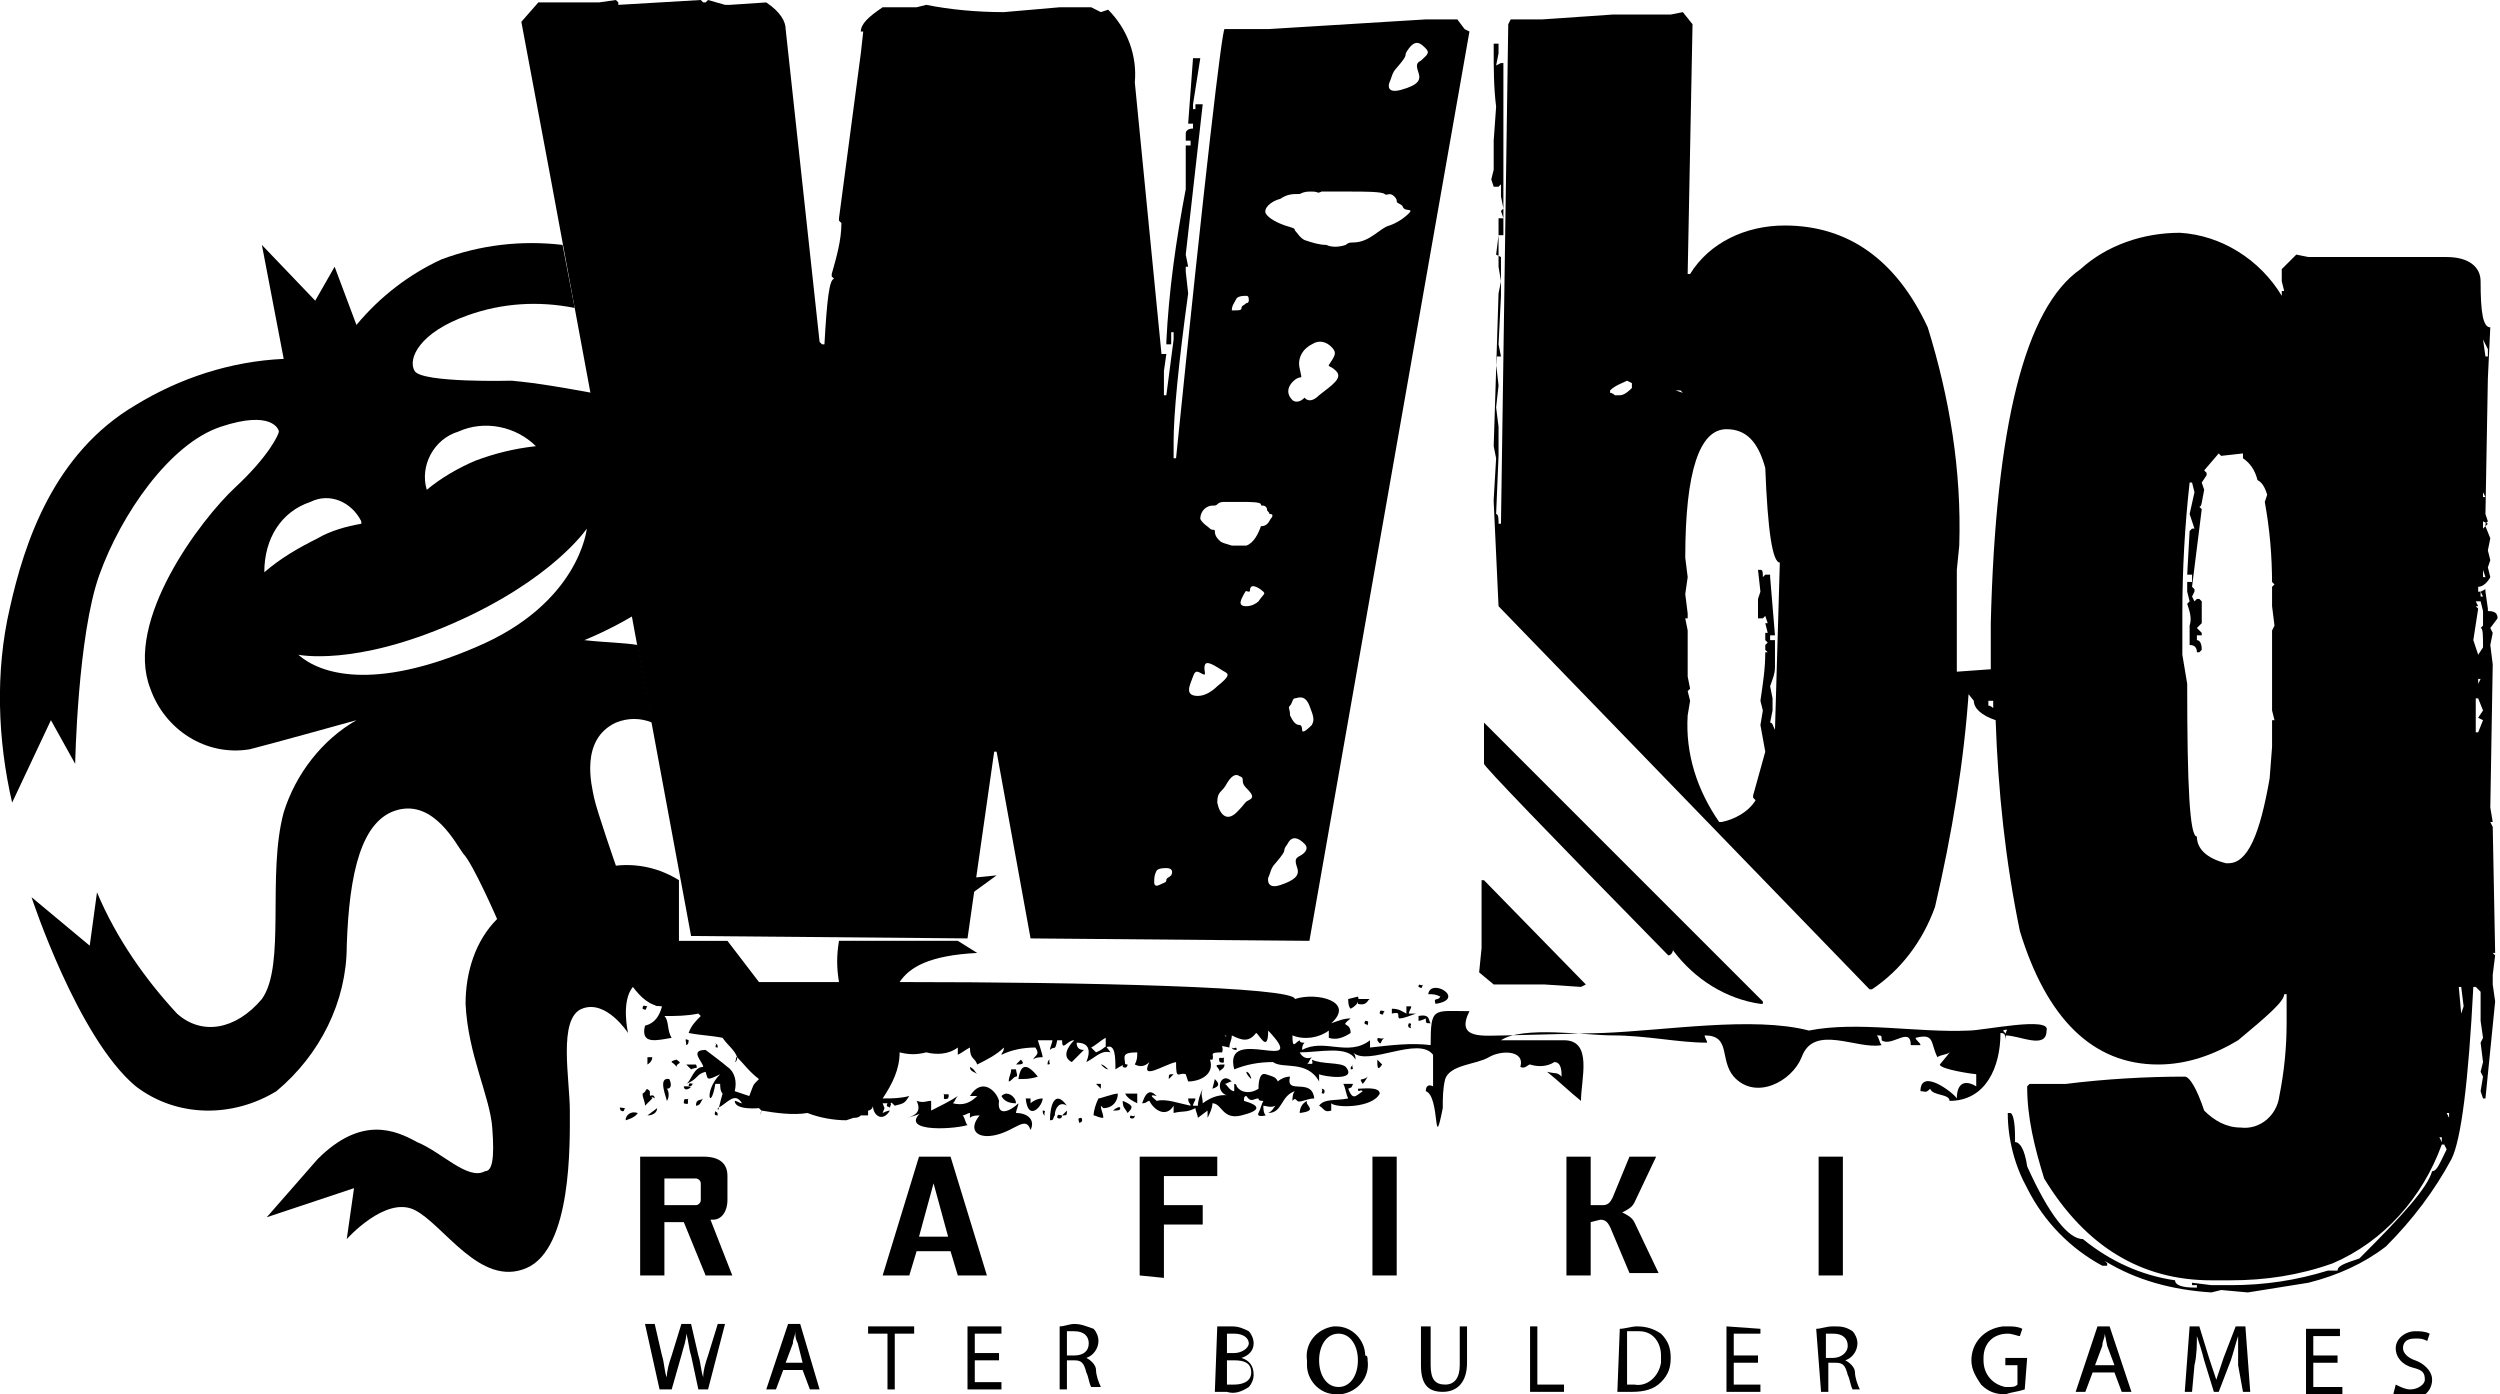 <?xml version="1.0" encoding="utf-8"?>
<!-- Generator: Adobe Illustrator 24.1.0, SVG Export Plug-In . SVG Version: 6.00 Build 0)  -->
<svg version="1.1" id="Vrstva_1" xmlns="http://www.w3.org/2000/svg" xmlns:xlink="http://www.w3.org/1999/xlink" x="0px" y="0px"
	 viewBox="0 0 103.1 57.5" style="enable-background:new 0 0 103.1 57.5;" xml:space="preserve">
<path d="M102.7,25.9L102.7,25.9l0.3-0.4c0-0.2-0.1-0.3-0.4-0.3v-0.1l-0.1-0.7v-0.1l-0.2,0.1h-0.1v-0.2c0.2,0,0.4-0.2,0.5-0.4
	l-0.1-0.4l0.1-0.3l-0.1-0.4l0.1-0.5l-0.2-0.5v-0.1l0.1-0.1l-0.1-0.3l0.1-5.6l0.1-2.1c-0.3,0-0.4-0.6-0.4-1.9c0-0.6-0.5-1-1.4-1h-5.7
	l-0.5-0.1l-0.6,0.6v0.5l0.1,0.4h-0.1v0.2c-0.9-1.5-2.5-2.5-4.2-2.6c-1.5,0-3,0.5-4.1,1.5c-2.3,1.6-3.5,6.5-3.7,14.6v0.9
	c0,0.4,0,0.7,0,1l-1.4,0.1v-4.2l0.1-1c0.1-3.1-0.4-6.1-1.3-9c-1.3-2.8-3.3-4.2-5.9-4.2c-1.6,0-3.1,0.7-3.9,2h-0.1L69.8,1l-0.4-0.5
	l-0.5,0.1h-2.4l-2.9,0.2h-1.3L62.2,1l-0.3,20.6h-0.1c0-0.2,0-0.4-0.1-0.4l0.1-2.4v-1.2l-0.1-0.8l0.1-0.9L61.7,15v-0.3h0.2l-0.1-0.5
	l0.1-2v-1.6l-0.2-0.1l0.1-0.8H62v-7V2.6h-0.1l-0.2,0.1l0.1-0.5V1.8h-0.2V2c0,0.8,0,1.6,0.1,2.4l-0.1,1.4V7l-0.1,0.4l0.1,0.3h0.2
	l0.1-0.1v0.5L62,8.6l-0.1,0.1L62,9h-0.2v2l0.1,0.6l-0.1,0.5l-0.2,6.3l0.1,0.5l-0.1,1.7v0.1l0.2,4.3l15.3,15.8h0.1
	c1.2-0.8,2.1-2,2.6-3.4c0.7-3,1.2-6,1.4-9H81l0.4,0.5c0,0.3,0.3,0.6,0.9,0.8c0.1,2.9,0.4,5.8,1,8.7c1.1,3.6,3,5.5,5.7,5.5
	c1.2,0,2.3-0.4,3.3-1c1.2-1,1.9-1.6,1.9-1.9h0.1v1.2c0,1-0.1,2-0.3,3c-0.1,0.8-0.8,1.4-1.6,1.3c-0.6,0-1.1-0.3-1.5-0.7
	c-0.3-0.9-0.6-1.4-0.8-1.4c-1.6,0-3.3,0.1-4.9,0.3h-1.5l-0.1,0.1c0,1.3,0.3,2.5,0.7,3.8c1.7,2.8,4,4.2,6.9,4.2H92
	c1.4,0,2.8-0.2,4.2-0.7c2.1-0.9,3.7-2.7,4.5-4.9h0.1l0.1,0.2c-0.3,0.6-0.4,0.9-0.6,0.9c-0.2,0.7-1.2,1.8-3,3.6
	c-0.6,0.2-0.9,0.3-0.9,0.5H96c-1.3,0.4-2.6,0.6-4,0.6h-0.8l-0.8-0.1V53h0.2v0.1h-0.1c-0.5,0-0.8-0.1-0.8-0.3
	c-1.4-0.2-2.7-0.8-3.8-1.7c-0.6,0-1.4-1-2.3-3c-0.1-0.7-0.3-1-0.5-1v-0.2c0-0.7-0.1-1-0.2-1h-0.1c0,1.1,0.3,2.2,0.8,3.1
	c0.7,1.4,1.8,2.5,3.1,3.2h0.2v-0.1L86.8,52c1.3,0.8,2.8,1.2,4.4,1.3l0.4-0.1l1.1,0.1l2.5-0.4c1.2-0.3,2.3-0.8,3.2-1.5
	c1.1-1.1,2-2.3,2.7-3.6c0.4-0.8,0.7-3.2,0.9-7.1h0.1l0.2,0.2v1.2l0.1,0.7l-0.1,0.2l0.1,0.8l-0.1,0.4l0.1,0.2l-0.1,0.6l0.1,0.3h0.1
	l0.4-4l-0.1-0.7v-0.4l0.1-0.8l-0.1-0.1h0.1l-0.1-5.2l-0.1-0.2h0.1l-0.1-0.6l0.1-5.9l-0.1-0.8l0.1-0.5L102.7,25.9l-0.1,0.1
	L102.7,25.9L102.7,25.9z M102.4,14L102.4,14l0.2,0.4v0.3h-0.1L102.4,14L102.4,14z M102.4,20.3L102.4,20.3l0.1,0.2h-0.1V20.3z
	 M102.4,21.5L102.4,21.5l0.2,0.1l-0.2,0.2V21.5z M102.4,23.5L102.4,23.5l0.1,0.3h-0.1V23.5z M62.9,6.8L62.9,6.8L62.9,6.8L62.9,6.8z
	 M63,8.3L63,8.3L63,8.3L63,8.3L63,8.3z M63.2,14.9L63.2,14.9L63.2,14.9L63.2,14.9z M67.3,16L67.3,16L67.3,16L67.3,16
	C67.3,15.9,67.3,16,67.3,16c-0.1,0.1-0.3,0.3-0.5,0.3h-0.1l0,0l0,0h-0.1l0,0c0,0-0.1-0.1-0.2-0.1v-0.1c0.2-0.2,0.5-0.3,0.7-0.4
	l0.2,0.1V16z M69.1,16.1L69.1,16.1h0.2l0.1,0.1L69.1,16.1L69.1,16.1z M69.3,16.2L69.3,16.2L69.3,16.2L69.3,16.2L69.3,16.2z
	 M69.3,15.9L69.3,15.9L69.3,15.9L69.3,15.9z M70.8,15.9L70.8,15.9L70.8,15.9L70.8,15.9z M70.1,16.7L70.1,16.7L70.1,16.7L70.1,16.7
	L70.1,16.7z M69.9,16.8L69.9,16.8L69.9,16.8L69.9,16.8L69.9,16.8z M69.6,15.9L69.6,15.9L69.6,15.9L69.6,15.9L69.6,15.9L69.6,15.9z
	 M69.7,16.1L69.7,16.1L69.7,16.1L69.7,16.1z M69.5,16.3L69.5,16.3L69.5,16.3L69.5,16.3L69.5,16.3z M73.2,30.1L73.2,30.1
	c-0.1-0.2-0.1-0.3-0.2-0.3l0.1-0.5v-0.5L73,28.3c0.1-0.3,0.2-0.5,0.2-0.8v-1.1H73v-0.2h0.2L73,23.8v-0.1h-0.2l-0.1,0.1
	c0-0.2,0-0.3-0.1-0.3h-0.1l0.1,0.9l-0.1,0.3v0.8h0.2l0.1-0.1l0.1,0.3h-0.1l0.1,0.4h-0.1v0.3l0.1,0.1l-0.1,0.1v0.2l0.1,0.1h-0.1
	c0,0.7-0.1,1.3-0.2,2l0.1,0.4l-0.1,0.6l0.2,1.1l-0.5,1.8v0.1l0.1,0.1c-0.3,0.5-0.9,0.8-1.4,0.9h-0.1c-0.9-1.3-1.4-2.8-1.3-4.4
	l0.1-0.6l-0.1-0.4l0.1-0.1l-0.1-0.5V26l-0.1-0.5h0.1v-0.2l-0.1-0.8l0.1-0.7L69.5,23c0-3.6,0.6-5.3,1.7-5.3c0.8,0,1.3,0.5,1.6,1.6
	c0.1,2.6,0.3,3.9,0.6,3.9L73.2,30.1z M82,29.1v-0.2h0.2v0.3C82.2,29.2,82.1,29.1,82,29.1z M93.7,30.8l-0.1,1.3
	c-0.4,2.3-0.9,3.5-1.7,3.5h-0.1c-0.8-0.2-1.2-0.6-1.2-1.1c-0.3,0-0.4-2.1-0.4-6.3L90,27v-1.7c0-1.8,0.1-3.6,0.3-5.4h0.1l0.1,0.4
	l-0.2,0.9l0.2,0.6h-0.1l-0.1,0.1l-0.1,1.8h0.2V24h-0.2v0.4l0.1,0.4l-0.1,0.1c0.1,0.3,0.2,0.6,0.1,0.9v0.8c0.2,0,0.3,0.1,0.3,0.3h0.1
	l0.1-0.1c0-0.3-0.1-0.4-0.2-0.4v-0.2h0.2v-0.1l-0.2-0.2l0.2-0.2v-0.9l-0.1-0.1h-0.1l-0.1,0.1l-0.1-0.2l0.1-0.2v-0.1l-0.1-0.1
	l0.4-3.2l-0.1-0.1c0.1,0,0.1-0.2,0.2-0.7l-0.1-0.3l0.2-0.3v-0.1l-0.1-0.1l0.6-0.7l0.1,0.1l0.9-0.1v0.2c0.3,0.2,0.5,0.5,0.6,0.9
	c0.2,0.1,0.3,0.3,0.4,0.6l-0.1,0.3c0.2,1.1,0.3,2.2,0.3,3.4V24l0.1,0.1l-0.1,0.1V25l0.1,0.8L93.7,26v3v0.3l0.1,0.4h-0.1v0.2V30.8z
	 M100.7,47.1L100.7,47.1l-0.1-0.2h0.1V47.1z M101,46.1L101,46.1l-0.1-0.2h0.1V46.1z M101.5,41.8L101.5,41.8l-0.1-1.1h0.1l0.1,0.8
	L101.5,41.8z M102.3,24.4L102.3,24.4l0.1,0.2h-0.1V24.4z M102.4,29.7l-0.2,0.5h-0.1v-1.4h0.1l0.2,0.5l-0.2,0.3L102.4,29.7z
	 M102.2,28.2V28h0.1L102.2,28.2L102.2,28.2z M102.2,27L102.2,27l-0.2-0.6l0.2-1.3l-0.1-0.1h0.1l-0.1-0.2l0,0h0.2l0.1,0.4v0.6
	l-0.1,0.1c0.1,0,0.1,0.3,0.1,0.8L102.2,27z"/>
<polygon points="61.1,36.3 61.1,39.1 61,40.1 61.6,40.6 63.7,40.6 65.2,40.7 65.4,40.6 61.2,36.3 "/>
<path d="M61.2,29.8V30v1.5c0,0.1,2.5,2.7,7.6,7.9c0.1,0,0.2-0.1,0.2-0.3l0,0v0.1c0.9,1.2,2.2,2,3.6,2.2h0.1v-0.1L61.2,29.8
	L61.2,29.8z"/>
<path d="M60.4,1.2l-0.3-0.4h-1.3l-6.5,0.4h-1.8c-0.1,0-0.8,5.9-2,17.7h-0.1v-0.7c0-1.1,0.2-3.2,0.6-6.1l-0.1-0.9V11H49l-0.1-0.5
	l0.7-6.2h-0.3v0.2h-0.1V4.3l0.3-1.9h-0.3L49,5.1h0.2v0.2c-0.2,0-0.3,0.1-0.3,0.2v0.3h0.2V6h-0.2v1.8c-0.4,2.1-0.7,4.2-0.8,6.3v0.1
	h0.2v-0.5h0.1V14l-0.3,2.3H48v-1l0.1-0.7h-0.2L46.8,3.4c0.1-1.1-0.3-2.2-1.1-3l-0.3,0.1L45,0.3h-1.3l-2.3,0.2
	c-1.1,0-2.2-0.1-3.2-0.3l-0.4,0.1h-1.4c-0.6,0.4-0.9,0.7-0.9,1h0.1l-0.1,0.9L34.6,9v0.1l0.1,0.1c0,0.7-0.2,1.4-0.4,2.1v0.1l0.1,0.1
	c-0.2,0-0.3,0.9-0.4,2.7h-0.1l-0.1-0.1L32.4,1.2c0-0.3-0.2-0.7-0.8-1.1l-1.5,0.1h-0.2L29.2,0l-0.1,0.1H29L28.9,0l-3.4,0.2V0.1
	L25.4,0l-0.7,0.1h-2.5l-0.7,0.8l1.2,6.4l5.8,31.3l11.4,0.1L41,31h0.1l1.4,7.7L54,38.8l6.6-37.5L60.4,1.2L60.4,1.2z M48.3,36.1
	c-0.1,0.1-0.2,0.1-0.2,0.2s-0.1,0.1-0.3,0.2c-0.2,0.1-0.2-0.1-0.2-0.1c0-0.2,0-0.3,0.1-0.5c0.1-0.1,0.3-0.1,0.4-0.1
	C48.3,35.8,48.4,35.9,48.3,36.1C48.4,36.1,48.3,36.1,48.3,36.1z M50.8,12.8c0-0.2,0.1-0.3,0.2-0.5c0.1-0.1,0.3-0.1,0.4-0.1
	c0.1,0,0.1,0.1,0.1,0.2c0,0,0,0.1-0.1,0.1c-0.1,0.1-0.2,0.1-0.2,0.2s-0.1,0.1-0.3,0.1S50.8,12.8,50.8,12.8z M49.4,28.7
	c-0.6,0-0.3-0.5-0.2-0.8s0.2-0.2,0.4-0.1s0-0.2,0.1-0.4s0.6,0.2,0.8,0.3s0.2,0.2-0.3,0.6C50,28.5,49.7,28.7,49.4,28.7z M51.5,33
	c-0.2,0.1-0.1,0.1-0.5,0.5s-0.7,0.1-0.8-0.4c0-0.5,0.2-0.4,0.4-0.8c0.3-0.5,0.5-0.3,0.5-0.3c0.3,0.1,0,0.2,0.3,0.5
	S51.7,32.9,51.5,33z M51.9,24.8c-0.1,0.1-0.3,0.2-0.5,0.2c-0.4,0-0.2-0.3-0.1-0.5s0.1-0.1,0.2-0.1s0-0.1,0.1-0.2s0.4,0.1,0.5,0.2
	S52.1,24.5,51.9,24.8z M51.4,22.5c-0.1,0-0.1,0-0.2,0c-0.1,0-0.3,0-0.4,0c-0.3-0.1-0.4-0.1-0.5-0.2s-0.2-0.2-0.2-0.4
	c0-0.1-0.1,0-0.2-0.1s-0.3-0.2-0.4-0.4c0-0.2,0.1-0.4,0.3-0.5s0.3,0,0.4-0.1c0.1-0.1,0.2-0.1,0.3-0.1s0.1,0,0.2,0c0.2,0,0.4,0,0.6,0
	c0.2,0,0.7,0,0.7,0.1s0.1,0,0.2,0.1s0,0.1,0.1,0.2s0,0.1,0.1,0.1s0.1,0.1,0,0.2c-0.1,0.2-0.2,0.3-0.4,0.3
	C51.9,22,51.7,22.4,51.4,22.5z M53.6,35.3c-0.2,0.1-0.2,0.2-0.1,0.5c0.1,0.3-0.1,0.5-0.7,0.7s-0.5-0.3-0.5-0.3
	c0.1-0.2,0.1-0.4,0.3-0.6c0.6-0.7,0.2-0.4,0.5-0.8c0.2-0.4,0.5-0.2,0.7,0S53.8,35.2,53.6,35.3z M54.1,29.9c-0.1,0.1-0.4,0.4-0.4,0.2
	c0,0,0-0.2-0.1-0.2c-0.2,0-0.3-0.2-0.4-0.4c0-0.3-0.1-0.3,0-0.4s0.1-0.3,0.2-0.3s0.4-0.2,0.6,0.3S54.2,29.7,54.1,29.9L54.1,29.9z
	 M54.4,16.3c-0.4,0.4-0.6,0.1-0.6,0.1c-0.3,0.3-0.5,0.1-0.5,0.1c-0.4-0.4,0-0.8,0.2-0.9s0.2,0.1,0.1-0.4c-0.1-0.4,0.1-0.8,0.5-1
	c0.3-0.2,0.6-0.1,0.8,0.1c0.2,0.2,0.2,0.3,0,0.6s-0.1,0.1,0.2,0.4S54.9,15.9,54.4,16.3z M58.1,8.8c-0.2,0.2-0.5,0.4-0.8,0.5
	c-0.4,0.1-0.8,0.7-1.5,0.7c-0.1,0-0.2,0-0.3,0.1c-0.3,0.1-0.6,0.1-0.8,0c-0.3,0-0.6-0.1-0.9-0.2c-0.2-0.1-0.3-0.3-0.4-0.4
	c0-0.1-0.1-0.1-0.4-0.2S52.3,9,52.2,8.8s0.2-0.5,0.6-0.6C53.1,8,53.3,8,53.6,8c0.2-0.1,0.3-0.1,0.5-0.1c0.3,0,0.2,0.1,0.4,0
	c0.4,0,0.8,0,1.2,0c0.5,0,1.3,0,1.4,0.1c0.1,0.1,0.2-0.1,0.4,0.1c0.2,0.2,0,0.2,0.2,0.3s0.1,0.1,0.2,0.2S58.3,8.6,58.1,8.8L58.1,8.8
	z M58.6,2.5c-0.2,0.1-0.2,0.2-0.1,0.5s0,0.5-0.7,0.7s-0.5-0.3-0.5-0.3c0.1-0.2,0.1-0.4,0.3-0.6c0.6-0.7,0.2-0.4,0.5-0.8
	s0.5-0.2,0.7,0S58.8,2.3,58.6,2.5L58.6,2.5z"/>
<path d="M27.2,57.3l-0.6-2.7H27l0.3,1.3c0.1,0.3,0.1,0.7,0.2,0.9l0,0c0-0.3,0.1-0.6,0.2-0.9l0.4-1.3h0.4l0.3,1.3
	c0.1,0.3,0.1,0.6,0.2,0.9l0,0c0-0.3,0.1-0.6,0.2-0.9l0.4-1.3h0.3l-0.7,2.7h-0.4l-0.3-1.4c-0.1-0.3-0.1-0.6-0.2-0.9l0,0
	c0,0.3-0.1,0.5-0.2,0.9l-0.4,1.4H27.2z"/>
<path d="M33.1,56.2l-0.2-0.8c-0.1-0.2-0.1-0.3-0.1-0.5l0,0c0,0.2-0.1,0.3-0.1,0.5l-0.3,0.8H33.1z M32.3,56.5L32,57.3h-0.4l0.9-2.7
	H33l0.8,2.7h-0.4l-0.3-0.8H32.3z"/>
<path d="M83.5,57.3c-0.3,0.1-0.5,0.1-0.8,0.2c-0.4,0-0.7-0.1-1-0.4c-0.2-0.3-0.4-0.6-0.4-1c0-0.7,0.5-1.3,1.3-1.4c0.1,0,0.1,0,0.2,0
	c0.2,0,0.4,0,0.6,0.1l-0.1,0.3c-0.1,0-0.3-0.1-0.5-0.1c-0.6,0-1,0.4-1,1c0,0,0,0,0,0.1c0,0.6,0.4,1,0.9,1.1h0.1c0.2,0,0.3,0,0.4-0.1
	v-0.8h-0.5V56h0.9L83.5,57.3z"/>
<path d="M87.2,56.3l-0.3-0.8L86.8,55l0,0c0,0.2-0.1,0.3-0.1,0.5l-0.3,0.8H87.2z M86.3,56.6L86,57.4h-0.4l0.9-2.7H87l0.9,2.7h-0.4
	l-0.3-0.8C87.2,56.6,86.3,56.6,86.3,56.6z"/>
<path d="M92.3,56.3c0-0.4,0-0.8,0-1.2l0,0c-0.1,0.3-0.2,0.7-0.3,1l-0.5,1.3h-0.2l-0.4-1.3c-0.1-0.4-0.2-0.7-0.3-1l0,0
	c0,0.3,0,0.8-0.1,1.2l-0.1,1.1h-0.3l0.2-2.7h0.4l0.4,1.3c0.1,0.3,0.2,0.6,0.3,0.9l0,0c0.1-0.3,0.2-0.6,0.3-0.9l0.5-1.3h0.4l0.2,2.7
	h-0.3L92.3,56.3z"/>
<polygon points="95.1,57.5 96.6,57.5 96.6,57.2 95.4,57.2 95.4,56.2 96.4,56.2 96.4,55.9 95.4,55.9 95.4,55.1 96.5,55.1 96.5,54.8 
	95.1,54.8 "/>
<path d="M98.8,57.1c0.2,0.1,0.4,0.2,0.6,0.2c0.3,0,0.6-0.2,0.6-0.4c0-0.3-0.1-0.4-0.5-0.5s-0.7-0.4-0.7-0.8c0-0.4,0.4-0.7,0.8-0.7
	l0,0c0.2,0,0.4,0,0.6,0.1l-0.1,0.3c-0.2-0.1-0.3-0.1-0.5-0.1c-0.4,0-0.5,0.2-0.5,0.4s0.2,0.4,0.5,0.5s0.7,0.4,0.7,0.8
	s-0.3,0.8-0.9,0.8c-0.2,0-0.5-0.1-0.7-0.2L98.8,57.1z"/>
<polygon points="35.8,55 36.6,55 36.6,57.3 36.9,57.3 36.9,55 37.7,55 37.7,54.7 35.8,54.7 "/>
<polygon points="39.9,57.3 41.3,57.3 41.3,57 40.2,57 40.2,56.1 41.2,56.1 41.2,55.8 40.2,55.8 40.2,55 41.3,55 41.3,54.7 
	39.9,54.7 "/>
<path d="M44,55.9h0.3c0.4,0,0.6-0.2,0.6-0.5s-0.2-0.5-0.6-0.5c-0.1,0-0.2,0-0.3,0V55.9z M43.7,54.7c0.2,0,0.4-0.1,0.6-0.1
	c0.3,0,0.5,0.1,0.8,0.2c0.1,0.1,0.2,0.3,0.2,0.5c0,0.3-0.2,0.6-0.5,0.7l0,0c0.2,0.1,0.4,0.3,0.4,0.5s0.1,0.5,0.2,0.7H45
	c-0.1-0.2-0.1-0.4-0.2-0.6c-0.1-0.4-0.2-0.5-0.5-0.5H44v1.2h-0.3V54.7z"/>
<path d="M50.6,57.1h0.3c0.3,0,0.7-0.1,0.7-0.5s-0.3-0.5-0.7-0.5h-0.3V57.1z M50.6,55.8h0.3c0.3,0,0.6-0.2,0.6-0.4S51.3,55,50.9,55
	c-0.1,0-0.2,0-0.3,0C50.6,55,50.6,55.8,50.6,55.8z M50.2,54.7c0.2,0,0.4,0,0.6,0c0.3,0,0.5,0.1,0.7,0.2c0.1,0.1,0.2,0.3,0.2,0.5
	c0,0.3-0.2,0.5-0.5,0.6l0,0c0.3,0.1,0.5,0.3,0.5,0.7c0,0.2-0.1,0.4-0.2,0.5c-0.3,0.2-0.6,0.3-0.9,0.2c-0.2,0-0.4,0-0.5,0L50.2,54.7z
	"/>
<path d="M54.4,56.1c0,0.6,0.3,1.1,0.8,1.1s0.8-0.5,0.8-1.1S55.7,55,55.2,55S54.4,55.5,54.4,56.1 M56.4,56.1c0.1,0.7-0.4,1.3-1.1,1.4
	c0,0-0.1,0-0.2,0c-0.7,0-1.2-0.6-1.2-1.2c0-0.1,0-0.1,0-0.2c-0.1-0.7,0.4-1.3,1.1-1.4h0.1c0.7,0,1.2,0.6,1.2,1.2
	C56.4,55.9,56.4,56,56.4,56.1"/>
<path d="M59,54.7v1.6c0,0.6,0.2,0.8,0.6,0.8s0.6-0.3,0.6-0.8v-1.6h0.3v1.5c0,0.8-0.4,1.2-1,1.2s-0.9-0.3-0.9-1.1v-1.6
	C58.6,54.7,59,54.7,59,54.7z"/>
<polygon points="63.1,57.4 64.5,57.4 64.5,57.1 63.4,57.1 63.4,54.7 63.1,54.7 "/>
<path d="M67.1,57.1h0.3c0.5,0.1,1-0.3,1.1-0.9c0-0.1,0-0.2,0-0.3c0-0.5-0.3-1-0.9-1h-0.1c-0.1,0-0.3,0-0.4,0V57.1z M66.8,54.8
	c0.2,0,0.5-0.1,0.7-0.1c0.4,0,0.7,0.1,1,0.3c0.3,0.3,0.4,0.6,0.4,1s-0.1,0.7-0.4,1s-0.7,0.4-1.2,0.4c-0.2,0-0.4,0-0.6,0L66.8,54.8z"
	/>
<polygon points="71.2,57.4 72.6,57.4 72.6,57.1 71.5,57.1 71.5,56.2 72.5,56.2 72.5,55.9 71.5,55.9 71.5,55 72.6,55 72.6,54.8 
	71.2,54.7 "/>
<path d="M75.3,56h0.3c0.3,0,0.6-0.2,0.6-0.5l0,0c0-0.3-0.2-0.5-0.6-0.5c-0.1,0-0.2,0-0.3,0V56z M74.9,54.8c0.2,0,0.4-0.1,0.7-0.1
	c0.3,0,0.5,0,0.8,0.2c0.1,0.1,0.2,0.3,0.2,0.5c0,0.3-0.2,0.6-0.5,0.7l0,0c0.2,0.1,0.4,0.3,0.4,0.5s0.1,0.5,0.2,0.7h-0.3
	c-0.1-0.2-0.1-0.4-0.2-0.6c-0.1-0.4-0.2-0.5-0.5-0.5h-0.3v1.2h-0.3L74.9,54.8z"/>
<path d="M30.2,52.6h-1.1l-0.9-2.2h-0.8v2.2h-1v-4.9H29c0.7,0,1,0.3,1,0.8v1c0,0.4-0.2,0.8-0.6,0.8h-0.1l0,0L30.2,52.6z M27.4,49.7
	h1.3c0.1,0,0.2-0.1,0.2-0.2l0,0v-0.7c0-0.1-0.1-0.2-0.2-0.2l0,0h-1.3V49.7z"/>
<path d="M37.8,51.6l-0.3,1h-1.1l1.5-4.9h1.3l1.5,4.9h-1.2l-0.3-1H37.8z M39.1,51l-0.6-2.2L37.9,51H39.1z"/>
<path d="M47,52.6v-4.9h3.2v0.8c-0.1,0-0.2,0-0.2,0h-2v1.2h1.4h0.2v0.8h-0.2H48v2.2L47,52.6z"/>
<path d="M57.6,47.7v4.9h-1v-4.9H57.6z"/>
<path d="M65.6,50.4v2.2h-1v-4.9h1v2h0.5c0.2,0,0.3-0.1,0.4-0.3l0.7-1.7h1.1l-0.9,1.9c-0.1,0.2-0.3,0.3-0.5,0.4
	c0.2,0.1,0.4,0.2,0.5,0.4l1,2.1h-1.2l-0.8-1.9c-0.1-0.2-0.2-0.3-0.4-0.3L65.6,50.4z"/>
<path d="M76,47.7v4.9h-1v-4.9H76z"/>
<path d="M25.6,45.8c0.2,0.1,0.1-0.1,0.2-0.1C25.6,45.7,25.5,45.6,25.6,45.8z"/>
<path d="M25.8,46.2c0,0,0.4-0.1,0.5-0.3C26,45.8,25.8,46,25.8,46.2z"/>
<path d="M27.1,45.7L26.7,46C26.9,46,27.1,45.9,27.1,45.7z"/>
<path d="M29.5,45.8c0,0.1-0.1,0.2,0.1,0.2C29.6,45.8,29.5,45.9,29.5,45.8z"/>
<path d="M43,45.8c0,0.2,0.1,0.2,0.1,0.2C43,45.9,43.2,45.8,43,45.8z"/>
<path d="M43.6,46.1c0.2,0.1,0.2-0.1,0.2-0.1C43.7,46,43.6,45.9,43.6,46.1z"/>
<path d="M44,45.8L43.8,46C44,46,44,46,44,45.8z"/>
<path d="M44.5,46.3c0,0,0.2,0,0.1-0.2C44.4,46.1,44.5,46.2,44.5,46.3z"/>
<path d="M45.9,45.8c0.2,0,0.3,0,0.3-0.1S46,45.7,45.9,45.8z"/>
<path d="M46.3,45.4c0,0.3,0.1,0.3,0.2,0.5C46.7,45.7,46.8,45.6,46.3,45.4z"/>
<path d="M46.6,46.1c0.2,0.1,0.2-0.1,0.2-0.1C46.7,46.1,46.6,45.9,46.6,46.1z"/>
<path d="M56,41.1l-0.4,0.1c0,0.1,0,0.3,0.1,0.4C55.9,41.5,56.1,41.3,56,41.1z"/>
<path d="M56,41.2v0.2c0.4,0.1,0.4-0.2,0.5-0.2H56z"/>
<path d="M58.7,40.6c-0.1,0.1-0.2-0.1-0.2,0.1C58.7,40.8,58.6,40.7,58.7,40.6z"/>
<path d="M59.2,41.4c1.3-0.2-0.2-1.1-0.3-0.4c0.2,0,0.3,0,0.5,0.1C59.3,41.3,59.1,41.1,59.2,41.4z"/>
<path d="M27.2,41.4C26.8,41.4,27.2,41.6,27.2,41.4z"/>
<path d="M26.7,41.5c-0.1,0-0.2-0.1-0.2,0.1C26.7,41.7,26.6,41.6,26.7,41.5z"/>
<path d="M26.9,45.3c-0.1-0.2-0.1,0-0.1-0.3c-0.2-0.2-0.1,0-0.3,0.1c0,0.2,0.1,0.3,0.1,0.5C26.7,45.5,26.8,45.4,26.9,45.3z"/>
<path d="M26.7,43.9c0,0,0.2-0.1,0.2-0.3h-0.2V43.9z"/>
<path d="M27,45.3c0,0,0-0.2-0.2-0.1C26.8,45.3,26.9,45.2,27,45.3z"/>
<path d="M27.5,45.4c0.1-0.1,0.1-0.4,0-0.5c0.2,0,0.2-0.2,0.1-0.4C27.1,44.4,27.5,45.3,27.5,45.4z"/>
<path d="M27.9,44c0-0.2,0.3-0.1,0-0.3C27.5,43.8,27.8,43.8,27.9,44z"/>
<path d="M28.3,43.1c0,0,0.1,0,0.1-0.2C28.2,42.8,28.3,42.9,28.3,43.1z"/>
<path d="M28.2,44.8c0,0,0,0.2,0.2,0.1S28.4,44.8,28.2,44.8z"/>
<path d="M28.2,45.5c0.3,0.1,0.1-0.1,0.2-0.2C28.3,45.4,28.2,45.2,28.2,45.5z"/>
<path d="M28.7,43.9h-0.4l0.2,0.2C28.7,44,28.8,44.1,28.7,43.9z"/>
<path d="M28.4,44.8c0.2,0,0.1-0.1,0.2-0.1C28.5,44.7,28.4,44.6,28.4,44.8z"/>
<path d="M28.7,45.6c0.2,0,0.2-0.2,0.3-0.3C28.9,45.4,28.7,45.3,28.7,45.6z"/>
<path d="M29.6,43.2c0-0.2-0.1-0.1-0.1-0.2C29.6,43.1,29.4,43.2,29.6,43.2z"/>
<path d="M41.9,45.9c0-0.1,0.1-0.3,0.1-0.4c-0.3,0.3-0.9,0.6-0.8-0.1c-0.1-0.4-0.7-1-1.2-0.2h0.3c-0.3,0.3-0.6,0.4-1,0.3
	c0.1-0.1,0.1-0.2,0.2-0.3c-0.3,0.2-0.7,0.4-1.1,0.6v-0.4c-0.2,0-0.3,0.1-0.6,0c0.2,0.4,0,0.6-0.4,0.7c0.4-0.1,0.7-0.2,0.8-0.4
	c-1.4,1,1,0.9,1.7,0.7c-0.1-0.1-0.1-0.3-0.2-0.4c0.1,0,0.2-0.1,0.3-0.1v0.2c0.1-0.1,0.3-0.1,0.4-0.1c-0.5,0.6-0.1,1,0.7,0.8
	s1.2-0.8,1.4-0.2C42.7,46.2,42.4,45.9,41.9,45.9z"/>
<path d="M39.1,45.3c0.1-0.3-0.1-0.1-0.2-0.2C39,45.2,38.8,45.4,39.1,45.3z"/>
<path d="M40,44c0,0.2,0.2,0.2,0.3,0.3C40.2,44.2,40.2,44.1,40,44z"/>
<path d="M41.3,45.2c0.1,0.2,0.3,0.3,0.6,0.3c0-0.2-0.2-0.4-0.4-0.4C41.5,45.1,41.4,45.1,41.3,45.2z"/>
<path d="M41.9,44.1h-0.2c0,0.2-0.1,0.3-0.1,0.5c0.1,0,0.2-0.2,0.3-0.2S41.9,44.2,41.9,44.1z"/>
<path d="M41.9,43.9c0.2,0,0.4,0,0.2-0.2L41.9,43.9z"/>
<path d="M42,44.5c0.3,0,0.5,0,0.8-0.1C42.4,43.9,42.1,43.8,42,44.5z"/>
<path d="M42.5,45.3h-0.2c0.1,1,0.7,0.3,0.7,0c-0.2,0-0.4,0.1-0.5,0.2V45.3z"/>
<path d="M43.2,43.9c0.2,0,0-0.1,0.1-0.2C43.3,43.7,43.2,43.7,43.2,43.9z"/>
<path d="M44,45.6c-0.5-0.7-0.7,0-0.7,0.6c0.2,0,0.1-0.1,0.2-0.2C43.5,45.7,43.7,45.4,44,45.6z"/>
<polygon points="45.4,44.7 45.2,44.7 45.4,44.9 "/>
<path d="M46.1,45.1c-0.2,0-0.7,0.2-0.8,0.2c-0.1,0.2-0.2,0.5-0.2,0.7c0.1,0,0.2,0.1,0.4,0.1c0-0.2-0.1-0.3-0.1-0.5l0.1,0.1
	C45.9,45.7,46.1,45.4,46.1,45.1z"/>
<path d="M45.4,43.9c0.1,0.1,0.2,0.2,0.3,0.2C45.6,44,45.5,43.9,45.4,43.9z"/>
<path d="M46.5,43.9c-0.1,0-0.2-0.1-0.2,0.1C46.5,44.1,46.5,43.9,46.5,43.9z"/>
<path d="M46.4,45.1c0.1,0.2,0.3,0.3,0.5,0.4v-0.4C46.8,45.1,46.6,45.1,46.4,45.1z"/>
<path d="M53.2,44.4c-0.2,0-0.4,0.1-0.5,0.2c-0.1-0.2-0.2-0.2-0.5-0.3s-0.3,0.5-0.3,0.6c-0.3,0.2-0.7,0.2-0.9-0.1c0,0,0-0.1-0.1-0.1
	V45c-0.2,0-0.3-0.3-0.4-0.3c0.1,0,0.2-0.1,0.3-0.1c-0.5-0.5-0.8,0.6,0,0.6c-0.4-0.1-0.8,0-1.2,0.3c0-0.3-0.1-0.3,0-0.6
	c-0.1,0.2-0.2,0.5-0.2,0.7h-0.2c0-0.1,0.1-0.2,0.1-0.3H49c0,0.2,0.1,0.2,0.1,0.3c-0.5-0.1-1-0.3-1.4-0.2c-0.1-0.1-0.4-0.3,0-0.2
	c-0.2-0.2-0.4-0.3-0.6,0.3c0.2,0,0.2-0.1,0.3-0.1c0.2,0.4,0.7,0.7,1,0.2v0.3c0.4-0.1,0.5,0,0.9-0.2c0,0.1,0.1,0.3,0.1,0.4l0.4-0.3
	v0.3c0.1-0.2,0.2-0.4,0.2-0.6c0.4,0,0.4,0.7,1.2,0.5s0.8-0.4,0.1-0.6c0-0.1,0-0.2,0.1-0.2c0.2,0.3,0.3,0.1,0.5,0.1
	c0,0.1,0.1,0.1,0.2,0.1c-0.1,0.2-0.1,0.3-0.2,0.5c-0.1,0.2,0.3,0.1,0.3,0.1c-0.1-0.1-0.1-0.3-0.1-0.4c0.1,0,0.3,0.1,0.5,0
	c-0.1,0.1-0.1,0.2-0.3,0.3c0.6,0,0.5-0.7,1.1-0.9c-0.1,0.1-0.1,0.3-0.1,0.4c0.1-0.1,0.1-0.1,0.2,0s0.4-0.1,0.7-0.1
	C54.1,44.4,53,45.2,53.2,44.4z"/>
<path d="M48.2,44.5l0.2-0.2C48.2,44.3,48.2,44.3,48.2,44.5z"/>
<path d="M50,44.9c0.3-0.1,0.3-0.2,0.1-0.4L50,44.9z"/>
<path d="M50.3,44.2c0-0.1,0.2-0.1,0.2-0.3C49.9,43.9,50.3,44,50.3,44.2z"/>
<path d="M50.3,43.8c0.3,0.1,0.1-0.1,0.2-0.2C50.4,43.7,50.2,43.5,50.3,43.8z"/>
<path d="M51,43.3c0-0.2-0.1,0-0.2-0.1C50.8,43.2,50.8,43.3,51,43.3z"/>
<path d="M51.4,44.2c0,0.1,0.1,0.2,0.2,0.3C51.6,44.4,51.5,44.2,51.4,44.2z"/>
<path d="M53.6,45.9c0.8-0.1,0.2-0.3,0.3-0.5C53.7,45.5,53.6,45.7,53.6,45.9z"/>
<path d="M56,44.9c0,0.2,0.1,0,0.2,0.1c-0.3,0.2-0.4,0.4-0.6-0.1c0.2-0.1,0.1,0,0.2-0.2c-0.1,0-0.3,0-0.4,0c0.1,0.2,0.1,0.4,0.2,0.6
	c-0.5,0.1-1,0-1.2,0.3c0.2,0.1,0.2,0.3,0.5,0.2c0-0.1,0-0.2,0-0.3c0.2,0.2,1.7,0.2,2-0.4C56.9,44.8,56.2,44.9,56,44.9z"/>
<path d="M54.6,45.1c0.1-0.2-0.1-0.2-0.1-0.2C54.6,45,54.4,45.1,54.6,45.1z"/>
<path d="M55.7,44.1c0.2,0,0-0.1,0.1-0.2C55.8,44,55.7,43.9,55.7,44.1z"/>
<path d="M56.2,44.7c0.1-0.1,0.2-0.3,0.2-0.3C56.2,44.6,56,44.4,56.2,44.7z"/>
<path d="M56.3,42.1c-0.1,0.2,0.1,0.1,0.1,0.2C56.4,42.2,56.5,42.1,56.3,42.1z"/>
<path d="M57.1,42.8c-0.2,0.1-0.3-0.1-0.3,0.1C57,43.2,56.9,42.9,57.1,42.8z"/>
<path d="M57,43.9l-0.2-0.2C56.8,44,56.8,44.2,57,43.9z"/>
<path d="M57.1,41.7c-0.1,0-0.2-0.1-0.2,0.1C57.1,41.9,57,41.8,57.1,41.7z"/>
<path d="M57.7,42L57.7,42c0.2,0,0.4-0.1,0.7-0.2h-0.3c0-0.1,0.1-0.2,0.1-0.3H58c0,0.1,0,0.2,0,0.3c-0.2-0.1-0.3-0.2-0.6-0.2
	c0,0.1,0,0.1,0,0.2C57.8,41.7,57.6,41.9,57.7,42z"/>
<path d="M58.1,42.2c-0.1,0.2,0.1,0.2,0.1,0.2C58.1,42.3,58.3,42.2,58.1,42.2z"/>
<path d="M58.5,42.1c0.1,0,0.3-0.1,0.3-0.1c0,0.2,0,0.2,0.2,0.2c-0.1-0.1,0-0.4-0.5-0.3C58.5,41.9,58.5,42,58.5,42.1z"/>
<polygon points="40.1,36.2 40,36.9 41.1,36.1 "/>
<path d="M81.2,42.5c-2.1,0.1-4.6-0.4-6.6,0c-2.3-0.6-5.9,0-8.5,0.1l-4,0.1c-0.9,0-2.1,0.2-1.5-1c-1.5,0-1.6-0.2-1.6,1.4
	c-0.8-0.1-1.6,0-2.5,0.1v-0.3c-0.9,0.7-1.9-0.1-2.8,0.4c0-0.1,0-0.2,0.1-0.3c-0.1,0-0.2,0-0.2-0.1c-0.2,0.1-0.3,0.4-0.3-0.2
	c0.5,0.2,1.1,0.1,1.5-0.2v0.3c0.3,0.1,0.6,0,0.9-0.2c0-0.5-0.5-0.2,0-0.6c-0.3,0-0.5,0.1-0.8,0.2c1-0.9-0.6-1.3-1.5-1
	c0-0.5-8.6-0.7-16.3-0.7c0.4-0.6,1.2-1.1,3.2-1.2l-0.8-0.5l0,0h-4.9c-0.1,0.6-0.1,1.1,0,1.7h-3.3L30,38.8h-2v-2.5
	c-0.8-0.5-1.7-0.7-2.6-0.6c0,0-0.8-2.3-0.9-2.8s-0.6-2.4,0.9-3.1c0.5-0.2,1-0.2,1.5,0l-0.6-3.2c-0.6-0.1-1.3-0.1-2.2-0.2
	c0,0,1-0.4,2-1l-1.7-9.2c-1.1-0.2-2.2-0.4-3.3-0.5c0,0-3.7,0.1-4-0.4s0.2-1.6,2.2-2.3c1.4-0.5,2.9-0.6,4.4-0.3l-0.5-2.6
	c-1.7-0.2-3.4,0-5,0.6c-1.3,0.6-2.5,1.5-3.5,2.7L13.8,11L13,12.4l-2.2-2.3l0.9,4.7c-2.2,0.1-4.3,0.8-6.1,1.9c-3.4,2-4.6,5.7-5.2,8.4
	c-0.6,2.6-0.5,5.4,0.1,8l1.6-3.4l1,1.8c0,0,0.1-5.3,1-7.8s2.9-5.4,5-6.1s2.4,0.1,2.4,0.2s-0.4,1-1.8,2.3s-4.6,5.5-3.5,8.3
	c0.6,1.7,2.3,2.8,4.1,2.5c0.8-0.2,4.4-1.2,4.4-1.2c-1.4,0.8-2.5,2.2-3,3.8c-0.7,2.6,0.1,6.3-0.9,7.7c-1.1,1.3-2.5,1.5-3.5,0.6
	c-1.3-1.4-2.5-3.1-3.3-5L3.7,39l-2.4-2c0,0,1.9,5.8,4.3,7.8c1.7,1.3,4,1.3,5.8,0.2c1.8-1.5,2.9-3.7,2.9-6c0.1-3,0.6-5.2,2.1-5.6
	s2.4,1.4,2.7,1.8c0.4,0.4,1.4,2.7,1.4,2.7c-0.9,0.9-1.3,2.2-1.3,3.5c0.1,2.1,1,3.8,1.1,5.1s0,1.8-0.3,1.8c-0.7,0.4-1.8-0.8-2.8-1.2
	c-0.9-0.5-2.3-1.1-4.1,0.7L11,50.2l3.6-1.2l-0.3,2.1c0,0,1.6-1.8,2.8-1.2s2.7,3.2,4.6,2.4s1.8-5.2,1.8-6.5S23,42,24,41.6
	s1.9,1,1.9,1s-0.3-1.3,0.2-1.9c0.3,0.4,0.7,0.8,1.2,0.8c-0.1,0.4-0.3,0.7-0.7,0.8c-0.2,0.8,0.5,0.6,1.1,0.5
	c-0.2-0.3-0.1-0.7-0.3-0.9c0.5,0,0.9,0,1.4-0.1L29,42l-0.1-0.1c-0.2,0.2-0.4,0.4-0.5,0.7c0.5,0.1,0.9,0.1,1.4,0.2
	c0.2,0.3,0.5,0.5,0.6,0.8c-0.1,0,0,0.1-0.1,0.2c0,0,0.1,0,0.1-0.2l0,0c0.3,0.3,0.5,0.6,0.9,0.9c-0.3,0.3-0.2,0.2-0.4,0.7L30.3,45
	c0.1-0.4,0-0.8-0.3-1c-0.1-0.1-0.9-0.7-0.9-0.7c-0.7,0-0.1,0.5-0.1,0.7c-0.4,0-0.5,0.6-0.7,0.7c0.5-0.2,0.4-0.4,0.8-0.5
	c0.1,0.3,0,0.4,0.6,0.1c-0.7,0.7-0.4,1.6-0.2,0.4h0.2c0,0.1,0,0.3,0.1,0.4c-0.1,0.3-0.2,0.9-0.2,0.6c0.4-0.2,0.7-0.7,1-0.2
	c-0.1,0-0.2-0.1-0.3-0.1c0,0.4,1,0.3,1,0.3l0.1,0.1c0,0.1-0.1,0.3,0,0c0.6,0.1,1.3,0.2,1.9,0.1c0.5,0.2,1.1,0.3,1.6,0.3l0,0l0.3-0.1
	c0.1,0,0.2,0,0.3-0.1l0,0c0.1,0,0.2,0,0.3,0c0,0,0-0.1,0-0.2c0.1,0,0.2-0.1,0.2-0.2c0,0.4,0.4,0.7,0.7,0.2c-0.1,0-0.3,0.1-0.3,0.1
	c0.1-0.3,0.1-0.1,0-0.4h0.2c-0.1,0.2,0.1,0.1,0.1,0.2c0-0.1,0.1-0.2,0-0.2c0.1,0,0-0.1,0.2,0.1c0.4-0.1,0.4-0.1,0.6-0.4
	c-0.4,0.1-0.7,0.1-1.1,0.1c0.4-0.6,0.7-1.2,0.7-1.9c0.4,0.1,0.7,0.1,1.1,0c0.4,0.1,0.9,0.1,1.3-0.2v0.3c0.2-0.1,0.3-0.2,0.5-0.3
	c0,0.5,0.2,0.4,0.3,0.7c0.4-0.2,0.8-0.4,1.1-0.7c0,0.2-0.1,0.2-0.1,0.3c0.4-0.2,0.9-0.3,1.4-0.3c0.2,0.3,0,0.3-0.1,0.5
	c0.1-0.1,0.3-0.1,0.4-0.1c0-0.1-0.2-0.7-0.2-0.7s0.4,0,0.6,0c0,0.1-0.1,0.3-0.1,0.4c0.2-0.2,0.2,0.1,0.3-0.4h0.2c0,0.5,0.2,0,0.5,0
	c-0.3,0.3-0.5,0.7-0.1,0.9c0.2-0.2,0.3-0.3,0.5-0.5c-0.2,0-0.3-0.1-0.3-0.3c0.5,0,0.6,0.3,0.4,0.8c0.4-0.2,0.6-0.5,1-0.4
	c-0.3-0.4-0.1-0.2-0.6,0L45,43.2c0.2-0.1,0.4-0.3,0.6-0.4v0.4C46,43,46,43.6,46,44.1c0,0,0.3-0.2,0.4-0.2c0-0.3-0.2-0.5,0.5-0.5
	c0,0.2,0,0.3-0.1,0.5c0.2,0.1,0.4,0.1,0.6-0.1c-0.4,0.8,0.6,0.1,1.1,0c0,0.8,0.1,0.4,0.4,0.5l0.1,0.3c0.5,0,1.1-0.3,0.9-0.9H50
	c0.1-0.2-0.2-0.3,0.4-0.3c0.1-0.3-0.2-0.3,0.3-0.2c0-0.2,0.1-0.3,0.1-0.5c0.4,0.2,0.7,0.3,1-0.1c0.1,0,0.5,0.9,0.5-0.1
	c1.8,1.9-1.9-0.3-1.4,1.6c0.5-0.2,1-0.3,1.6-0.3c0.4,0.3,1.4-0.1,1.9,0.8v-0.3c0.2,0.1,1.6,0.3,1.1-0.3c-0.2-0.2-1-0.1-1.4-0.3
	c0.1,0.3-0.1,0.1-0.2,0.2c0.1-0.1,0.1-0.2,0.2-0.3c-0.2,0.1-0.4,0-0.5-0.2c0.8,0,2-0.3,2.3,0.3c0-0.1,0-0.2-0.1-0.3
	c0.6,0.6,2.7-0.7,3.3,0.1c0-0.1,0-0.1,0-0.2c0,0.5,0,1,0,1.5c-0.2-0.1-0.3,0-0.3,0.2c0.6,0.2,0.3,2.7,0.7,0.7c0-0.4,0-0.8,0.1-1.2
	c0.2-0.6,1.3-0.6,1.8-0.9s1.5-0.3,1.3,0.4c0.2,0.1,0.3-0.1,0.4-0.1c0.3,0.1,0.7,0.1,1-0.1c0.3,0,0.3,0.4,0.3,0.6
	c-0.2-0.2-0.2-0.1-0.6-0.2c0.5,0.4,0.9,0.8,1.4,1.2c0-0.9,0.5-2.5-0.7-2.5c-0.9,0-1.7,0-2.6,0c0.9-0.6,3.5-0.2,4.6-0.2
	c1.4,0,2.7,0.3,3.9,0.3c0-0.1-0.1-0.2-0.1-0.3c1.1,0,0.6,1,1.2,1.7c0.9,1,2.4,0.2,2.8-0.8c0.5-1.4,2.3-0.3,3.3-0.5
	c-0.1-0.1-0.1-0.3-0.2-0.4c0.2,0,0.2,0,0.2,0.2c0.4,0.3,1.2-0.6,1.2,0.2h0.4c0-0.1-0.2-0.2-0.2-0.3c0.8-0.2,0.6,0.2,0.9,0.8
	c0.1-0.1,0.4-0.1,0.5-0.2c0.1-0.1-0.4,0.5-0.4,0.5c0,0.2,1.4,0.4,1.5,0.4c0,0.2,0,0.4,0,0.5c-0.5-0.3-0.8-0.1-0.8,0.5
	c-0.1-0.2-1.5-1.3-1.5-0.3c0.2,0,0.2,0.1,0.4-0.1c0.1,0.3,0.8,0.2,0.8,0.5c1.5,0,2.1-1.4,2.1-2.8c0.2,0,0.2,0.1,0.2,0.3
	c0-0.2,0.1-0.2-0.1-0.4c0.3-0.1,0.1,0,0.1,0.2c0.6,0,1.7,0.6,1.7-0.2C84.6,41.9,81.8,42.5,81.2,42.5z M18.9,17.8
	c1.1-0.5,2.4-0.2,3.2,0.6c-0.9,0.1-1.7,0.3-2.5,0.6c-0.7,0.3-1.4,0.7-2,1.2C17.3,19.2,17.9,18.1,18.9,17.8z M12.8,20.7
	c0.8-0.4,1.7,0,2.1,0.8v0.1c-0.6,0.1-1.3,0.3-1.8,0.6c-0.8,0.4-1.5,0.8-2.2,1.4C10.9,22.2,11.6,21.1,12.8,20.7z M19.6,26.7
	c-4.2,1.8-6.4,1.1-7.3,0.3c0,0,2.3,0.5,6.4-1.3s5.5-3.9,5.5-3.9S23.9,24.9,19.6,26.7L19.6,26.7z M50.5,42.7L50.5,42.7
	C50.6,42.7,50.6,42.8,50.5,42.7L50.5,42.7z"/>
</svg>
